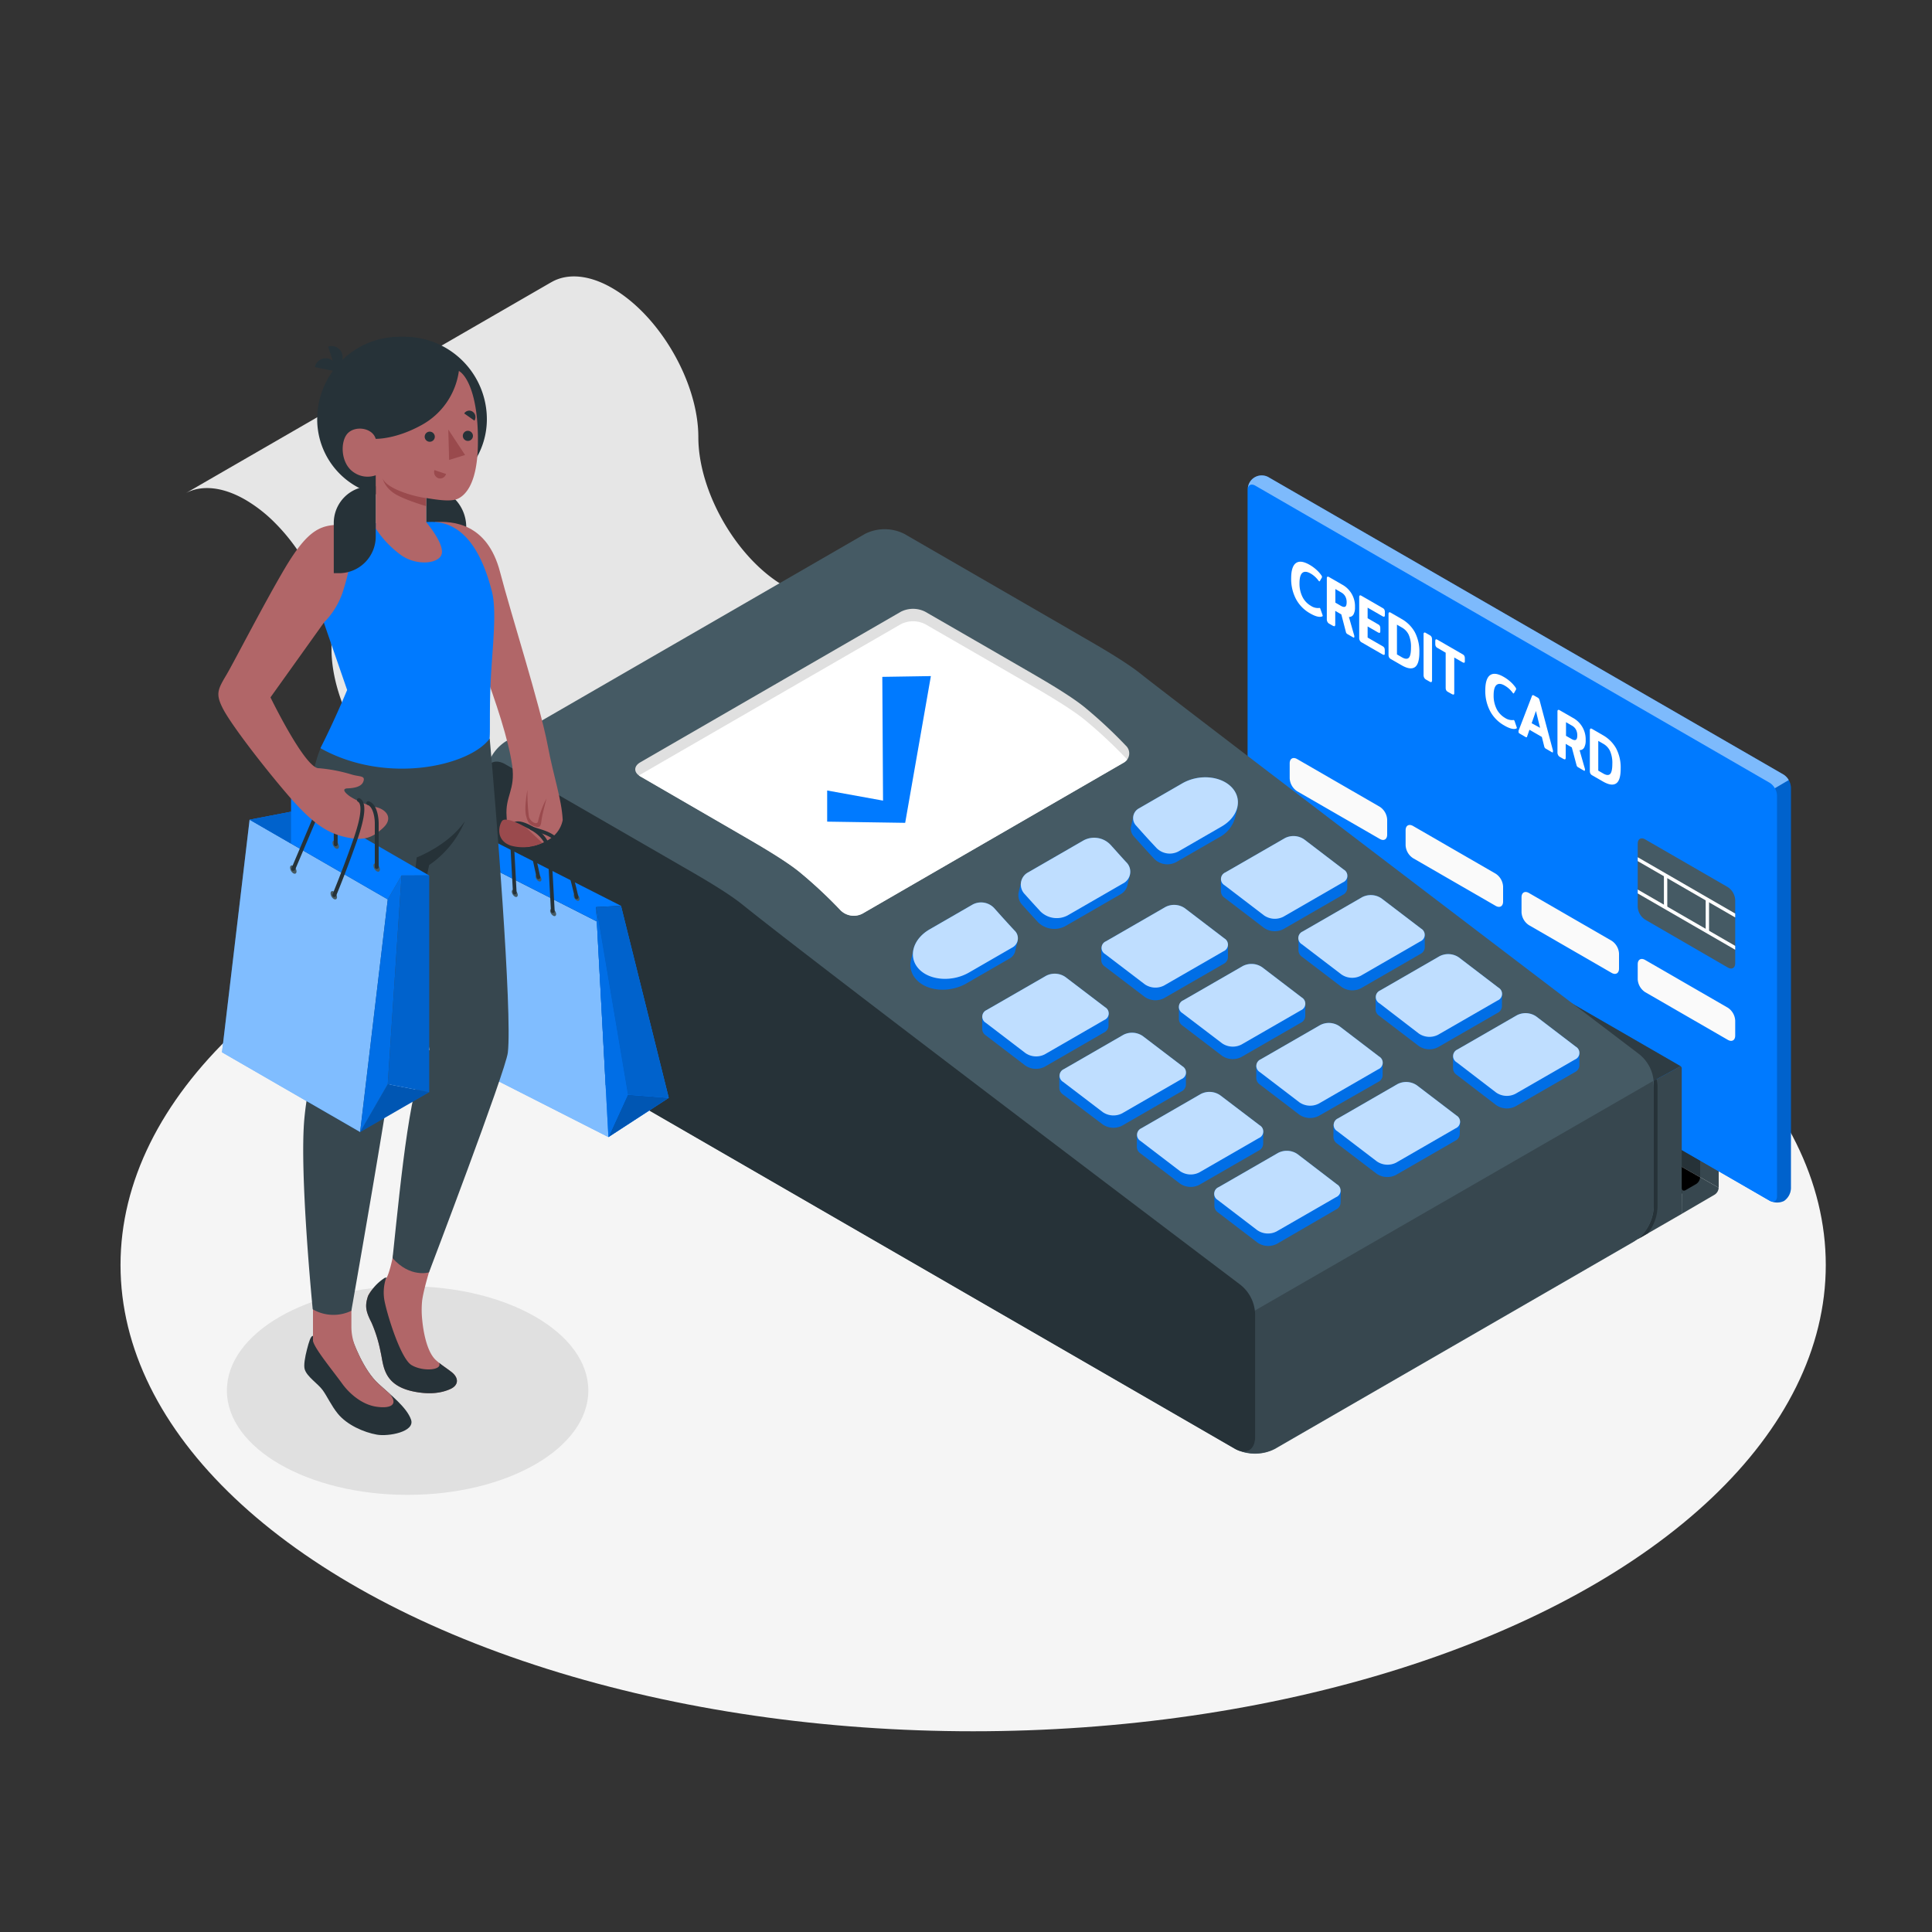 <svg xmlns="http://www.w3.org/2000/svg" xmlns:xlink="http://www.w3.org/1999/xlink" viewBox="0 0 500 500"><rect x="0" y="0" width="500" height="500" fill="#333333" stroke="none"/><defs><clipPath id="freepik--clip-path--inject-33"><path d="M449.07,232.91v16.37c0,1.23-.86,1.72-1.92,1.11L425.76,238a4.24,4.24,0,0,1-1.92-3.32V218.34c0-1.22.86-1.72,1.92-1.11l21.39,12.35A4.24,4.24,0,0,1,449.07,232.91Z" style="fill:#455a64"></path></clipPath></defs><g id="freepik--Floor--inject-33"><ellipse id="freepik--floor--inject-33" cx="251.85" cy="327.38" rx="220.66" ry="120.67" style="fill:#f5f5f5"></ellipse></g><g id="freepik--Shadow--inject-33"><ellipse id="freepik--shadow--inject-33" cx="105.49" cy="359.87" rx="46.77" ry="27" style="fill:#e0e0e0"></ellipse></g><g id="freepik--Device--inject-33"><g id="freepik--device--inject-33"><path d="M48.13,127.6c4-2.11,9.43-1.7,15.41,1.76a37.34,37.34,0,0,1,7.8,6.14c8.45,8.52,14.45,21.39,14.45,32.41,0,14.21,10,31.47,22.27,38.58l22.27,12.85,94.91-54.78L203,151.7c-12.29-7.09-22.27-24.37-22.27-38.57s-10-31.46-22.27-38.56c-6-3.49-11.54-3.86-15.55-1.66v0l-.54.3L111.06,91.3l-5,2.85Z" style="fill:#e6e6e6"></path><path d="M329.47,204h0a.67.67,0,0,0-.74,0L326,205.59a2.28,2.28,0,0,0-1,1.77v32.07L440,304.68l4.53-34.29Z" style="fill:#263238"></path><path d="M444.48,270.35a.75.75,0,0,0-.69.1L441,272a1.93,1.93,0,0,0-.72.75L325.25,206.34a2.16,2.16,0,0,1,.72-.75l2.75-1.58a.67.67,0,0,1,.74,0h0Z" style="fill:#455a64"></path><path d="M443.79,270.44,441,272a2.26,2.26,0,0,0-1,1.77v30.88l4.8,2.74V271C444.81,270.38,444.35,270.12,443.79,270.44Z" style="fill:#37474f"></path><polygon points="440.01 304.68 440.01 306.79 432.82 309.99 317.76 243.55 324.95 239.43 440.01 304.68"></polygon><path d="M435.22,314.15l8.57-5a2.25,2.25,0,0,0,1-1.77l-4.8-2.74a2.24,2.24,0,0,1-1,1.77L436.24,308c-.56.32-1,.06-1-.59Z" style="fill:#37474f"></path><g id="freepik--Cards--inject-33"><path d="M461.69,310.81a4.15,4.15,0,0,0,1.8-3.26V203.78a4.24,4.24,0,0,0-1.92-3.33L328.45,123.59a3.61,3.61,0,0,0-5.53,3.19V230.55a4.25,4.25,0,0,0,1.93,3.33L458,310.74A4.14,4.14,0,0,0,461.69,310.81Z" style="fill:#007AFF"></path><path d="M459.89,205.86V309.63c0,1.22-.86,1.72-1.92,1.11L324.85,233.88a4.25,4.25,0,0,1-1.93-3.33V126.78c0-1.22.87-1.72,1.93-1.11L458,202.53A4.24,4.24,0,0,1,459.89,205.86Z" style="fill:#007AFF"></path><path d="M463.49,203.78V307.55a4.15,4.15,0,0,1-1.8,3.26,4.08,4.08,0,0,1-3.31.11c.86.28,1.51-.22,1.51-1.29V205.85a4,4,0,0,0-.56-1.89l3.59-2.08A3.91,3.91,0,0,1,463.49,203.78Z" style="opacity:0.2"></path><path d="M449.07,232.91v16.37c0,1.23-.86,1.72-1.92,1.11L425.76,238a4.24,4.24,0,0,1-1.92-3.32V218.34c0-1.22.86-1.72,1.92-1.11l21.39,12.35A4.24,4.24,0,0,1,449.07,232.91Z" style="fill:#455a64"></path><g style="clip-path:url(#freepik--clip-path--inject-33)"><rect x="436.02" y="210.92" width="0.87" height="37.46" transform="translate(19.25 492.65) rotate(-59.98)" style="fill:#fff"></rect><rect x="441.43" y="232.77" width="0.87" height="8.34" style="fill:#fff"></rect><rect x="430.62" y="226.56" width="0.87" height="8.33" style="fill:#fff"></rect><rect x="436.02" y="219.28" width="0.87" height="37.46" transform="translate(12.01 496.83) rotate(-59.98)" style="fill:#fff"></rect></g><path d="M449.07,264.13V268c0,1.23-.86,1.72-1.92,1.11l-21.39-12.35a4.24,4.24,0,0,1-1.92-3.32v-3.89c0-1.23.86-1.72,1.92-1.11l21.39,12.35A4.24,4.24,0,0,1,449.07,264.13Z" style="fill:#fafafa"></path><path d="M419,246.78v3.89c0,1.22-.86,1.72-1.92,1.11l-21.39-12.35a4.24,4.24,0,0,1-1.92-3.33v-3.88c0-1.23.86-1.73,1.92-1.11l21.39,12.35A4.24,4.24,0,0,1,419,246.78Z" style="fill:#fafafa"></path><path d="M389,229.44v3.89c0,1.22-.86,1.72-1.92,1.11l-21.39-12.35a4.24,4.24,0,0,1-1.92-3.33v-3.89c0-1.22.86-1.72,1.92-1.11l21.39,12.35A4.26,4.26,0,0,1,389,229.44Z" style="fill:#fafafa"></path><path d="M359,212.1V216c0,1.23-.86,1.73-1.92,1.11l-21.39-12.34a4.27,4.27,0,0,1-1.92-3.33v-3.89c0-1.22.86-1.72,1.92-1.11l21.39,12.35A4.24,4.24,0,0,1,359,212.1Z" style="fill:#fafafa"></path><path d="M345.7,216.79l4.91,2.83a2.57,2.57,0,0,1,1.15,2v1.5c0,.73-.52,1-1.15.66L345.7,221a2.56,2.56,0,0,1-1.15-2v-1.5C344.55,216.72,345.07,216.42,345.7,216.79Z" style="opacity:0.15"></path><path d="M334.89,210.55l4.9,2.83a2.55,2.55,0,0,1,1.16,2v1.5c0,.74-.52,1-1.16.67l-4.9-2.83a2.54,2.54,0,0,1-1.15-2v-1.5C333.74,210.48,334.25,210.18,334.89,210.55Z" style="opacity:0.15"></path><path d="M396.79,256.69l-61-35.24c-1.06-.61-1.92-.12-1.92,1.11v1.8a4.24,4.24,0,0,0,1.92,3.33l61,35.24c1.06.61,1.92.12,1.92-1.11V260A4.24,4.24,0,0,0,396.79,256.69Z" style="opacity:0.15"></path><path d="M335.41,155.05a11.16,11.16,0,0,1-1.26-5.38c0-2,.41-3.34,1.23-3.94s2-.44,3.54.44a10.32,10.32,0,0,1,1.75,1.27,8,8,0,0,1,1.33,1.5.64.64,0,0,1,.13.36.38.38,0,0,1-.08.25l-.46.81c-.06.09-.12.12-.18.08a.8.8,0,0,1-.23-.23,6.62,6.62,0,0,0-2-1.79c-.91-.52-1.62-.58-2.12-.17s-.75,1.3-.75,2.68a7.64,7.64,0,0,0,.78,3.57,5.52,5.52,0,0,0,2.15,2.28,3.23,3.23,0,0,0,2.09.57.4.4,0,0,1,.23,0q.09,0,.18.3l.52,1.48a.93.93,0,0,1,.05.24c0,.07-.05.13-.16.17-.69.26-1.75,0-3.19-.85A9.24,9.24,0,0,1,335.41,155.05Z" style="fill:#fff"></path><path d="M343.52,160.89a1.3,1.3,0,0,1-.14-.65V149.78c0-.25,0-.42.14-.5s.24-.05.45.07l3.35,1.93a6.36,6.36,0,0,1,3.35,5.86,3.7,3.7,0,0,1-.39,1.89,1.31,1.31,0,0,1-1.18.65l1.39,4.86a.93.93,0,0,1,0,.27c0,.21-.09.26-.28.15l-1.47-.84a1.06,1.06,0,0,1-.27-.22.85.85,0,0,1-.16-.37L347.13,159l-1.57-.91v3.46a.67.67,0,0,1-.13.49c-.09.08-.25,0-.47-.08l-1-.57A1.08,1.08,0,0,1,343.52,160.89Zm3.48-4.11c.5.29.88.36,1.13.23s.38-.52.38-1.13a3.09,3.09,0,0,0-.35-1.53,2.59,2.59,0,0,0-1-1l-1.57-.91v3.52Z" style="fill:#fff"></path><path d="M351.9,165.73a1.3,1.3,0,0,1-.14-.65V154.62c0-.26,0-.42.14-.5s.24-.05.45.07l5.49,3.17a1.05,1.05,0,0,1,.44.42,1.43,1.43,0,0,1,.12.64v.65a.77.77,0,0,1-.12.52c-.08.07-.23,0-.44-.08l-3.9-2.25V160l2.72,1.58a1,1,0,0,1,.44.41,1.48,1.48,0,0,1,.12.65v.61a.77.77,0,0,1-.12.52c-.08.07-.22,0-.44-.08l-2.72-1.57V165l3.89,2.25a1,1,0,0,1,.43.42,1.51,1.51,0,0,1,.12.65v.64c0,.27,0,.44-.12.5s-.22,0-.43-.08l-5.48-3.16A1.08,1.08,0,0,1,351.9,165.73Z" style="fill:#fff"></path><path d="M359.49,170.11a1.3,1.3,0,0,1-.14-.65V159c0-.25,0-.42.14-.5s.24-.05.45.07l2.78,1.61a8.93,8.93,0,0,1,3.44,3.43,10.69,10.69,0,0,1,1.17,5.22c0,2-.39,3.33-1.19,3.85s-1.93.34-3.42-.52l-2.78-1.6A1.08,1.08,0,0,1,359.49,170.11Zm3.33,0c.79.45,1.37.5,1.76.14s.58-1.24.58-2.65a7.68,7.68,0,0,0-.58-3.31,4.26,4.26,0,0,0-1.76-1.88l-1.29-.75v7.7Z" style="fill:#fff"></path><path d="M368.56,175.35a1.34,1.34,0,0,1-.14-.66V164.24c0-.26,0-.42.14-.5s.24-.05.45.07l1,.57a1.2,1.2,0,0,1,.47.45,1.63,1.63,0,0,1,.13.67V176a.7.7,0,0,1-.13.5c-.09.07-.25.05-.47-.08l-1-.57A1.14,1.14,0,0,1,368.56,175.35Z" style="fill:#fff"></path><path d="M374.28,178.65a1.39,1.39,0,0,1-.14-.65v-9.08L372,167.67a1,1,0,0,1-.43-.42,1.43,1.43,0,0,1-.12-.64V166a.77.77,0,0,1,.12-.52c.08-.07.22,0,.43.08l6.53,3.77a1.17,1.17,0,0,1,.45.43,1.56,1.56,0,0,1,.12.66V171c0,.26,0,.42-.12.49s-.24,0-.45-.08l-2.17-1.25v9.08c0,.26,0,.42-.13.49s-.25,0-.47-.09l-1-.56A1.16,1.16,0,0,1,374.28,178.65Z" style="fill:#fff"></path><path d="M385.65,184.05a11.15,11.15,0,0,1-1.26-5.37c0-2,.41-3.35,1.23-3.94s2-.45,3.54.44a10.27,10.27,0,0,1,1.75,1.26,8.73,8.73,0,0,1,1.33,1.5.66.66,0,0,1,.13.36.36.36,0,0,1-.08.25l-.46.81c-.06.1-.12.13-.19.09a1.09,1.09,0,0,1-.22-.24,6.64,6.64,0,0,0-2-1.78c-.9-.53-1.61-.58-2.11-.17s-.76,1.3-.76,2.67a7.66,7.66,0,0,0,.79,3.58,5.64,5.64,0,0,0,2.15,2.28,3.34,3.34,0,0,0,2.09.57.3.3,0,0,1,.22,0,.64.64,0,0,1,.19.3l.51,1.48a.69.69,0,0,1,.06.24c0,.07-.06.13-.16.18-.69.26-1.75,0-3.19-.86A9.18,9.18,0,0,1,385.65,184.05Z" style="fill:#fff"></path><path d="M393,189.36a1.18,1.18,0,0,1,0-.25l3.43-8.9c.06-.17.13-.27.2-.3a.41.41,0,0,1,.33.07l1,.56a.85.85,0,0,1,.32.3,2.28,2.28,0,0,1,.2.53l3.42,12.85a1.25,1.25,0,0,1,0,.31c0,.2-.08.25-.24.16l-1.6-.93a.9.9,0,0,1-.27-.23,1.15,1.15,0,0,1-.15-.38l-.61-2.43-3.21-1.86-.6,1.74c0,.12-.09.18-.15.2a.36.36,0,0,1-.27-.07l-1.6-.93A.46.46,0,0,1,393,189.36Zm5.57-1L397.5,184l-1.11,3.17Z" style="fill:#fff"></path><path d="M403.21,195.35a1.28,1.28,0,0,1-.14-.65V184.25c0-.26,0-.43.14-.5s.24-.06.45.07l3.35,1.93a6.32,6.32,0,0,1,3.36,5.85,3.69,3.69,0,0,1-.4,1.89,1.31,1.31,0,0,1-1.18.65l1.39,4.86a.93.93,0,0,1,0,.27c0,.21-.09.26-.28.16l-1.47-.85a.89.89,0,0,1-.27-.22A1,1,0,0,1,408,198l-1.22-4.58-1.57-.91V196a.71.71,0,0,1-.13.5c-.09.07-.25,0-.47-.09l-1-.57A1.08,1.08,0,0,1,403.21,195.35Zm3.48-4.11c.5.29.88.37,1.13.23s.38-.51.38-1.12a3.1,3.1,0,0,0-.35-1.54,2.59,2.59,0,0,0-1-1l-1.57-.91v3.53Z" style="fill:#fff"></path><path d="M411.59,200.19a1.39,1.39,0,0,1-.14-.65V189.09a.69.69,0,0,1,.14-.51c.09-.07.24-.05.45.07l2.78,1.61a8.93,8.93,0,0,1,3.44,3.43,10.69,10.69,0,0,1,1.17,5.22c0,2.05-.39,3.33-1.19,3.85s-1.93.34-3.42-.52l-2.78-1.6A1.08,1.08,0,0,1,411.59,200.19Zm3.34,0c.78.45,1.37.5,1.75.14s.59-1.24.59-2.65a7.66,7.66,0,0,0-.59-3.31,4.24,4.24,0,0,0-1.75-1.88l-1.3-.75v7.7Z" style="fill:#fff"></path><path d="M462.92,201.88,459.33,204a4,4,0,0,0-1.36-1.43L324.84,125.67c-1-.55-1.76-.19-1.9.8a3.59,3.59,0,0,1,5.51-2.88l133.12,76.86A3.81,3.81,0,0,1,462.92,201.88Z" style="fill:#fafafa;opacity:0.5"></path></g><path d="M434.92,275.93l-11.38,6.19a3.53,3.53,0,0,0-.3,1.37v36.39a.82.82,0,0,0,.21.6l-115-66.37h0a.7.7,0,0,1-.3-.65V217.06a2.28,2.28,0,0,1,1-1.77l9.95-5.76a.66.66,0,0,1,.74-.05Z" style="fill:#263238"></path><path d="M434.93,275.92,329.76,215.18l-4.8-2.77-5.07-2.93a.66.66,0,0,0-.74.05l-9.95,5.76a2,2,0,0,0-.71.76l115.06,66.06Z" style="fill:#37474f;opacity:0.5"></path><path d="M423.54,282.12a3.68,3.68,0,0,0-.31,1.39V319.9c0,.65.46.91,1,.59l11-6.34V276.59a.7.7,0,0,0-.3-.66Z" style="fill:#37474f"></path><path d="M424.36,320.39l.39-.19,1.69-1a11.45,11.45,0,0,0,2.53-7.17V281.28a9,9,0,0,0-.25-2l-.91.5a7.72,7.72,0,0,1,.16,1.48v30.77A13.32,13.32,0,0,1,424.36,320.39Z" style="fill:#263238"></path><path d="M295.34,174.48c-3.88-3.14-10.94-7.21-15.28-9.71-7.3-4.23-34.59-20-46-26.59a11.29,11.29,0,0,0-10.22,0l-93,53.72a11.33,11.33,0,0,0-5.11,8.85V257a11.36,11.36,0,0,0,5.11,8.86L319.69,375a11.35,11.35,0,0,0,10.22,0l93-53.7A11.36,11.36,0,0,0,428,312.4V280.7a10,10,0,0,0-3.94-8C402.72,256.49,301.54,179.49,295.34,174.48Z" style="fill:#455a64"></path><path d="M428,312.4V281.63a7.9,7.9,0,0,0-.22-1.84L324.54,339.3a9,9,0,0,1,.25,1.95V372c0,3-1.9,4.31-4.36,3.31l.07,0c.23.1.46.19.7.27l.46.14c.25.07.5.13.76.18s.34.06.51.09l.77.1.58,0,.73,0,.65,0,.66-.05c.24,0,.48-.08.72-.13l.56-.1c.26-.07.52-.16.77-.24s.3-.08.44-.14a7.53,7.53,0,0,0,.95-.45.61.61,0,0,0,.14-.07l93-53.7,1.34-.76A12.37,12.37,0,0,0,428,312.4Z" style="fill:#37474f"></path><path d="M192.12,234.09c17.44,14.08,108.52,83,128.7,98.26a10,10,0,0,1,4,8V372c0,3.25-2.3,4.58-5.11,3L130.79,265.9a11.36,11.36,0,0,1-5.11-8.86V200.75c0-3.25,2.3-4.58,5.11-2.95l46,26.56C181.16,226.87,188.22,230.94,192.12,234.09Z" style="fill:#263238"></path><path d="M191.56,215.86c4.34,2.5,11.4,6.57,15.31,9.73a119.5,119.5,0,0,1,10.72,10,4.86,4.86,0,0,0,5.65.82l67.48-39a2.72,2.72,0,0,0,.64-4.45,120.36,120.36,0,0,0-10.75-10c-3.89-3.14-10.95-7.2-15.29-9.71-8.26-4.78-17.53-10.13-25.88-14.94a7,7,0,0,0-6.29,0L165.7,197.29c-1.73,1-1.73,2.63,0,3.63Z" style="fill:#e0e0e0"></path><path d="M233.15,161.53a7,7,0,0,1,6.29,0c8.35,4.81,17.62,10.16,25.88,14.94,4.34,2.51,11.4,6.58,15.29,9.72a120.19,120.19,0,0,1,10.75,10,3.12,3.12,0,0,1,.33.41,3.22,3.22,0,0,1-1,.85l-67.48,39a4.86,4.86,0,0,1-5.65-.82,119.5,119.5,0,0,0-10.72-10c-3.91-3.16-11-7.23-15.31-9.73L165.7,200.92c-.12-.07-.21-.15-.31-.22a2.44,2.44,0,0,1,.31-.22Z" style="fill:#fff"></path><polygon points="234.26 212.95 214.07 212.64 214.07 204.58 228.53 207.2 228.34 175.17 240.91 174.97 234.26 212.95" style="fill:#007AFF"></polygon><path d="M292.73,213.82h0l.67-2.78,2.8-.23,9.15-5.28c4.34-2.5,10.09-2,12.89,1.11a5.67,5.67,0,0,1,1.27,2.27l.79-.07-.71,2.95h0a8.18,8.18,0,0,1-4.05,4.9l-11.14,6.42a4.82,4.82,0,0,1-5.65-.81c-1.76-1.88-3.52-3.83-5.28-5.81A2.92,2.92,0,0,1,292.73,213.82Z" style="fill:#007AFF"></path><path d="M292.73,213.82h0l.67-2.78,2.8-.23,9.15-5.28c4.34-2.5,10.09-2,12.89,1.11a5.67,5.67,0,0,1,1.27,2.27l.79-.07-.71,2.95h0a8.18,8.18,0,0,1-4.05,4.9l-11.14,6.42a4.82,4.82,0,0,1-5.65-.81c-1.76-1.88-3.52-3.83-5.28-5.81A2.92,2.92,0,0,1,292.73,213.82Z" style="opacity:0.1"></path><path d="M305,220.34l11.14-6.43c4.35-2.51,5.51-7,2.71-10.06s-8.55-3.61-12.89-1.11l-11.14,6.43a2.85,2.85,0,0,0-.75,4.54q2.64,3,5.29,5.81A4.81,4.81,0,0,0,305,220.34Z" style="fill:#007AFF"></path><path d="M235.76,248.48l0,0,.68-2.82.79-.07a9.75,9.75,0,0,1,2.7-2.25l11.14-6.43a4.65,4.65,0,0,1,5.56.9c1.73,1.95,3.46,3.87,5.19,5.73l1.57-.13-.71,2.93h0a2.94,2.94,0,0,1-1.4,1.72l-11.14,6.43c-4.35,2.51-10.22,2.11-13-1A5.48,5.48,0,0,1,235.76,248.48Z" style="fill:#007AFF"></path><path d="M235.76,248.48l0,0,.68-2.82.79-.07a9.75,9.75,0,0,1,2.7-2.25l11.14-6.43a4.65,4.65,0,0,1,5.56.9c1.73,1.95,3.46,3.87,5.19,5.73l1.57-.13-.71,2.93h0a2.94,2.94,0,0,1-1.4,1.72l-11.14,6.43c-4.35,2.51-10.22,2.11-13-1A5.48,5.48,0,0,1,235.76,248.48Z" style="opacity:0.1"></path><path d="M250.77,251.69l11.14-6.43a2.73,2.73,0,0,0,.64-4.45c-1.76-1.89-3.51-3.83-5.27-5.81a4.65,4.65,0,0,0-5.56-.91l-11.14,6.43c-4.34,2.51-5.65,7.09-2.84,10.18S246.43,254.19,250.77,251.69Z" style="fill:#007AFF"></path><path d="M263.64,230.88h0l.66-2.75,2.14-.14,13.33-7.7a5.82,5.82,0,0,1,6.95,1.13q2,2.28,4.05,4.47a3.91,3.91,0,0,1,.36.47l1.33-.08-.69,2.87,0,0a3.6,3.6,0,0,1-1.78,2.29l-14.29,8.24a6,6,0,0,1-7.05-1c-1.35-1.46-2.71-2.95-4.06-4.47A3.66,3.66,0,0,1,263.64,230.88Z" style="fill:#007AFF"></path><path d="M263.64,230.88h0l.66-2.75,2.14-.14,13.33-7.7a5.82,5.82,0,0,1,6.95,1.13q2,2.28,4.05,4.47a3.91,3.91,0,0,1,.36.47l1.33-.08-.69,2.87,0,0a3.6,3.6,0,0,1-1.78,2.29l-14.29,8.24a6,6,0,0,1-7.05-1c-1.35-1.46-2.71-2.95-4.06-4.47A3.66,3.66,0,0,1,263.64,230.88Z" style="opacity:0.1"></path><path d="M265.22,231.42c1.35,1.52,2.71,3,4.06,4.47a6,6,0,0,0,7.05,1l14.29-8.24a3.42,3.42,0,0,0,.81-5.56c-1.35-1.46-2.7-3-4.05-4.48a5.81,5.81,0,0,0-6.95-1.12l-14.28,8.24A3.56,3.56,0,0,0,265.22,231.42Z" style="fill:#007AFF"></path><g style="opacity:0.75"><path d="M305,220.34l11.14-6.43c4.35-2.51,5.51-7,2.71-10.06s-8.55-3.61-12.89-1.11l-11.14,6.43a2.85,2.85,0,0,0-.75,4.54q2.64,3,5.29,5.81A4.81,4.81,0,0,0,305,220.34Z" style="fill:#fff"></path><path d="M250.77,251.69l11.14-6.43a2.73,2.73,0,0,0,.64-4.45c-1.76-1.89-3.51-3.83-5.27-5.81a4.65,4.65,0,0,0-5.56-.91l-11.14,6.43c-4.34,2.51-5.65,7.09-2.84,10.18S246.43,254.19,250.77,251.69Z" style="fill:#fff"></path><path d="M265.22,231.42c1.35,1.52,2.71,3,4.06,4.47a6,6,0,0,0,7.05,1l14.29-8.24a3.42,3.42,0,0,0,.81-5.56c-1.35-1.46-2.7-3-4.05-4.48a5.81,5.81,0,0,0-6.95-1.12l-14.28,8.24A3.56,3.56,0,0,0,265.22,231.42Z" style="fill:#fff"></path></g><path d="M286.89,262.28l-2.94.07-8.23-6.28a4.87,4.87,0,0,0-5-.32L258.14,263l-3.95.1v3.22h0a2.09,2.09,0,0,0,.92,1.62l10.24,7.82a4.89,4.89,0,0,0,5,.32l15.39-8.88a2,2,0,0,0,1.14-1.7h0Z" style="fill:#007AFF"></path><path d="M286.89,262.28l-2.94.07-8.23-6.28a4.87,4.87,0,0,0-5-.32L258.14,263l-3.95.1v3.22h0a2.09,2.09,0,0,0,.92,1.62l10.24,7.82a4.89,4.89,0,0,0,5,.32l15.39-8.88a2,2,0,0,0,1.14-1.7h0Z" style="opacity:0.1"></path><path d="M255.33,261.4l15.4-8.87a4.87,4.87,0,0,1,5,.32L286,260.67a1.84,1.84,0,0,1-.22,3.31l-15.39,8.88a4.89,4.89,0,0,1-5-.32l-10.24-7.82A1.86,1.86,0,0,1,255.33,261.4Z" style="fill:#007AFF"></path><path d="M255.33,261.4l15.4-8.87a4.87,4.87,0,0,1,5,.32L286,260.67a1.84,1.84,0,0,1-.22,3.31l-15.39,8.88a4.89,4.89,0,0,1-5-.32l-10.24-7.82A1.86,1.86,0,0,1,255.33,261.4Z" style="fill:#fff;opacity:0.75"></path><path d="M347,308.11l-2.94.08-8.23-6.29a4.89,4.89,0,0,0-5-.32l-12.59,7.26-3.95.09v3.22h0a2.06,2.06,0,0,0,.92,1.62l10.24,7.82a4.87,4.87,0,0,0,5,.32L345.8,313a2,2,0,0,0,1.13-1.71h0Z" style="fill:#007AFF"></path><path d="M347,308.11l-2.94.08-8.23-6.29a4.89,4.89,0,0,0-5-.32l-12.59,7.26-3.95.09v3.22h0a2.06,2.06,0,0,0,.92,1.62l10.24,7.82a4.87,4.87,0,0,0,5,.32L345.8,313a2,2,0,0,0,1.13-1.71h0Z" style="opacity:0.1"></path><path d="M315.39,307.23l15.4-8.87a4.89,4.89,0,0,1,5,.32L346,306.5a1.85,1.85,0,0,1-.22,3.32l-15.4,8.87a4.87,4.87,0,0,1-5-.32l-10.24-7.82A1.86,1.86,0,0,1,315.39,307.23Z" style="fill:#007AFF"></path><path d="M315.39,307.23l15.4-8.87a4.89,4.89,0,0,1,5,.32L346,306.5a1.85,1.85,0,0,1-.22,3.32l-15.4,8.87a4.87,4.87,0,0,1-5-.32l-10.24-7.82A1.86,1.86,0,0,1,315.39,307.23Z" style="fill:#fff;opacity:0.75"></path><path d="M306.91,277.56l-2.94.07-8.23-6.28a4.89,4.89,0,0,0-5-.33l-12.59,7.26-4,.1v3.22h0a2.11,2.11,0,0,0,.92,1.62L285.38,291a4.89,4.89,0,0,0,5,.33l15.39-8.88a2,2,0,0,0,1.14-1.7h0Z" style="fill:#007AFF"></path><path d="M306.91,277.56l-2.94.07-8.23-6.28a4.89,4.89,0,0,0-5-.33l-12.59,7.26-4,.1v3.22h0a2.11,2.11,0,0,0,.92,1.62L285.38,291a4.89,4.89,0,0,0,5,.33l15.39-8.88a2,2,0,0,0,1.14-1.7h0Z" style="opacity:0.1"></path><path d="M275.35,276.68l15.4-8.88a4.89,4.89,0,0,1,5,.33L306,275.94a1.85,1.85,0,0,1-.22,3.32l-15.39,8.88a4.89,4.89,0,0,1-5-.33L275.14,280A1.86,1.86,0,0,1,275.35,276.68Z" style="fill:#007AFF"></path><path d="M275.35,276.68l15.4-8.88a4.89,4.89,0,0,1,5,.33L306,275.94a1.85,1.85,0,0,1-.22,3.32l-15.39,8.88a4.89,4.89,0,0,1-5-.33L275.14,280A1.86,1.86,0,0,1,275.35,276.68Z" style="fill:#fff;opacity:0.75"></path><path d="M326.93,292.83l-2.94.08-8.23-6.29a4.89,4.89,0,0,0-5-.32l-12.59,7.26-3.95.1v3.22h0a2.06,2.06,0,0,0,.92,1.61l10.24,7.82a4.87,4.87,0,0,0,5,.32l15.39-8.87a2,2,0,0,0,1.13-1.71h0Z" style="fill:#007AFF"></path><path d="M326.93,292.83l-2.94.08-8.23-6.29a4.89,4.89,0,0,0-5-.32l-12.59,7.26-3.95.1v3.22h0a2.06,2.06,0,0,0,.92,1.61l10.24,7.82a4.87,4.87,0,0,0,5,.32l15.39-8.87a2,2,0,0,0,1.13-1.71h0Z" style="opacity:0.1"></path><path d="M295.37,292l15.4-8.88a4.89,4.89,0,0,1,5,.32L326,291.22a1.85,1.85,0,0,1-.22,3.32l-15.39,8.87a4.87,4.87,0,0,1-5-.32l-10.24-7.82A1.85,1.85,0,0,1,295.37,292Z" style="fill:#007AFF"></path><path d="M295.37,292l15.4-8.88a4.89,4.89,0,0,1,5,.32L326,291.22a1.85,1.85,0,0,1-.22,3.32l-15.39,8.87a4.87,4.87,0,0,1-5-.32l-10.24-7.82A1.85,1.85,0,0,1,295.37,292Z" style="fill:#fff;opacity:0.75"></path><path d="M317.79,244.47l-2.94.08-8.23-6.29a4.89,4.89,0,0,0-5-.32L289,245.2l-4,.1v3.22h0a2.09,2.09,0,0,0,.92,1.61L296.26,258a4.87,4.87,0,0,0,5,.32l15.4-8.87a2,2,0,0,0,1.13-1.71h0Z" style="fill:#007AFF"></path><path d="M317.79,244.47l-2.94.08-8.23-6.29a4.89,4.89,0,0,0-5-.32L289,245.2l-4,.1v3.22h0a2.09,2.09,0,0,0,.92,1.61L296.26,258a4.87,4.87,0,0,0,5,.32l15.4-8.87a2,2,0,0,0,1.13-1.71h0Z" style="opacity:0.1"></path><path d="M286.23,243.6l15.4-8.88a4.89,4.89,0,0,1,5,.32l10.24,7.82a1.86,1.86,0,0,1-.21,3.32l-15.4,8.87a4.87,4.87,0,0,1-5-.32L286,246.91A1.85,1.85,0,0,1,286.23,243.6Z" style="fill:#007AFF"></path><path d="M286.23,243.6l15.4-8.88a4.89,4.89,0,0,1,5,.32l10.24,7.82a1.86,1.86,0,0,1-.21,3.32l-15.4,8.87a4.87,4.87,0,0,1-5-.32L286,246.91A1.85,1.85,0,0,1,286.23,243.6Z" style="fill:#fff;opacity:0.75"></path><path d="M377.85,290.31l-2.94.07-8.23-6.29a4.91,4.91,0,0,0-5-.32L349.1,291l-4,.1v3.22h0a2.09,2.09,0,0,0,.92,1.62l10.24,7.81a4.89,4.89,0,0,0,5,.33l15.39-8.88a2,2,0,0,0,1.13-1.71h0Z" style="fill:#007AFF"></path><path d="M377.85,290.31l-2.94.07-8.23-6.29a4.91,4.91,0,0,0-5-.32L349.1,291l-4,.1v3.22h0a2.09,2.09,0,0,0,.92,1.62l10.24,7.81a4.89,4.89,0,0,0,5,.33l15.39-8.88a2,2,0,0,0,1.13-1.71h0Z" style="opacity:0.1"></path><path d="M346.29,289.43l15.4-8.88a4.89,4.89,0,0,1,5,.33l10.24,7.81a1.85,1.85,0,0,1-.22,3.32l-15.39,8.88a4.89,4.89,0,0,1-5-.33l-10.24-7.81A1.86,1.86,0,0,1,346.29,289.43Z" style="fill:#007AFF"></path><path d="M346.29,289.43l15.4-8.88a4.89,4.89,0,0,1,5,.33l10.24,7.81a1.85,1.85,0,0,1-.22,3.32l-15.39,8.88a4.89,4.89,0,0,1-5-.33l-10.24-7.81A1.86,1.86,0,0,1,346.29,289.43Z" style="fill:#fff;opacity:0.75"></path><path d="M337.81,259.75l-2.94.08-8.23-6.29a4.87,4.87,0,0,0-5-.32l-12.59,7.25-3.95.1v3.22h0a2.09,2.09,0,0,0,.92,1.62l10.24,7.82a4.89,4.89,0,0,0,5,.32l15.4-8.87A2,2,0,0,0,337.8,263h0Z" style="fill:#007AFF"></path><path d="M337.81,259.75l-2.94.08-8.23-6.29a4.87,4.87,0,0,0-5-.32l-12.59,7.25-3.95.1v3.22h0a2.09,2.09,0,0,0,.92,1.62l10.24,7.82a4.89,4.89,0,0,0,5,.32l15.4-8.87A2,2,0,0,0,337.8,263h0Z" style="opacity:0.1"></path><path d="M306.25,258.87l15.4-8.87a4.89,4.89,0,0,1,5,.32l10.24,7.82a1.86,1.86,0,0,1-.21,3.32l-15.4,8.87a4.89,4.89,0,0,1-5-.32L306,262.19A1.86,1.86,0,0,1,306.25,258.87Z" style="fill:#007AFF"></path><path d="M306.25,258.87l15.4-8.87a4.89,4.89,0,0,1,5,.32l10.24,7.82a1.86,1.86,0,0,1-.21,3.32l-15.4,8.87a4.89,4.89,0,0,1-5-.32L306,262.19A1.86,1.86,0,0,1,306.25,258.87Z" style="fill:#fff;opacity:0.75"></path><path d="M357.83,275l-2.94.07-8.23-6.28a4.87,4.87,0,0,0-5-.32l-12.59,7.25-3.95.1v3.22h0a2.09,2.09,0,0,0,.92,1.62l10.24,7.82a4.91,4.91,0,0,0,5,.32L356.68,280a2,2,0,0,0,1.14-1.7h0Z" style="fill:#007AFF"></path><path d="M357.83,275l-2.94.07-8.23-6.28a4.87,4.87,0,0,0-5-.32l-12.59,7.25-3.95.1v3.22h0a2.09,2.09,0,0,0,.92,1.62l10.24,7.82a4.91,4.91,0,0,0,5,.32L356.68,280a2,2,0,0,0,1.14-1.7h0Z" style="opacity:0.1"></path><path d="M326.27,274.15l15.4-8.87a4.87,4.87,0,0,1,5,.32l10.24,7.82a1.84,1.84,0,0,1-.22,3.31l-15.39,8.88a4.89,4.89,0,0,1-5-.32l-10.24-7.82A1.86,1.86,0,0,1,326.27,274.15Z" style="fill:#007AFF"></path><path d="M326.27,274.15l15.4-8.87a4.87,4.87,0,0,1,5,.32l10.24,7.82a1.84,1.84,0,0,1-.22,3.31l-15.39,8.88a4.89,4.89,0,0,1-5-.32l-10.24-7.82A1.86,1.86,0,0,1,326.27,274.15Z" style="fill:#fff;opacity:0.75"></path><path d="M348.68,226.66l-2.94.07-8.23-6.28a4.87,4.87,0,0,0-5-.32l-12.59,7.25-3.95.1v3.22h0a2.09,2.09,0,0,0,.92,1.62l10.24,7.82a4.89,4.89,0,0,0,5,.32l15.39-8.88a2,2,0,0,0,1.14-1.7h0Z" style="fill:#007AFF"></path><path d="M348.68,226.66l-2.94.07-8.23-6.28a4.87,4.87,0,0,0-5-.32l-12.59,7.25-3.95.1v3.22h0a2.09,2.09,0,0,0,.92,1.62l10.24,7.82a4.89,4.89,0,0,0,5,.32l15.39-8.88a2,2,0,0,0,1.14-1.7h0Z" style="opacity:0.1"></path><path d="M317.12,225.78l15.4-8.87a4.87,4.87,0,0,1,5,.32l10.24,7.82a1.84,1.84,0,0,1-.22,3.31l-15.39,8.88a4.89,4.89,0,0,1-5-.32l-10.24-7.82A1.86,1.86,0,0,1,317.12,225.78Z" style="fill:#007AFF"></path><path d="M317.12,225.78l15.4-8.87a4.87,4.87,0,0,1,5,.32l10.24,7.82a1.84,1.84,0,0,1-.22,3.31l-15.39,8.88a4.89,4.89,0,0,1-5-.32l-10.24-7.82A1.86,1.86,0,0,1,317.12,225.78Z" style="fill:#fff;opacity:0.75"></path><path d="M408.74,272.49l-2.94.08-8.23-6.29a4.87,4.87,0,0,0-5-.32L380,273.21l-3.95.1v3.22h0a2.06,2.06,0,0,0,.92,1.62L387.21,286a4.87,4.87,0,0,0,5,.32l15.4-8.87a2,2,0,0,0,1.13-1.71h0Z" style="fill:#007AFF"></path><path d="M408.74,272.49l-2.94.08-8.23-6.29a4.87,4.87,0,0,0-5-.32L380,273.21l-3.95.1v3.22h0a2.06,2.06,0,0,0,.92,1.62L387.21,286a4.87,4.87,0,0,0,5,.32l15.4-8.87a2,2,0,0,0,1.13-1.71h0Z" style="opacity:0.1"></path><path d="M377.18,271.61l15.4-8.87a4.89,4.89,0,0,1,5,.32l10.24,7.82a1.85,1.85,0,0,1-.22,3.32l-15.4,8.87a4.87,4.87,0,0,1-5-.32L377,274.93A1.86,1.86,0,0,1,377.18,271.61Z" style="fill:#007AFF"></path><path d="M377.18,271.61l15.4-8.87a4.89,4.89,0,0,1,5,.32l10.24,7.82a1.85,1.85,0,0,1-.22,3.32l-15.4,8.87a4.87,4.87,0,0,1-5-.32L377,274.93A1.86,1.86,0,0,1,377.18,271.61Z" style="fill:#fff;opacity:0.75"></path><path d="M388.72,257.21l-2.94.08L377.55,251a4.89,4.89,0,0,0-5-.32L360,257.94l-4,.1v3.22h0a2.06,2.06,0,0,0,.92,1.61l10.24,7.82a4.85,4.85,0,0,0,5,.32l15.4-8.87a2,2,0,0,0,1.13-1.71h0Z" style="fill:#007AFF"></path><path d="M388.72,257.21l-2.94.08L377.55,251a4.89,4.89,0,0,0-5-.32L360,257.94l-4,.1v3.22h0a2.06,2.06,0,0,0,.92,1.61l10.24,7.82a4.85,4.85,0,0,0,5,.32l15.4-8.87a2,2,0,0,0,1.13-1.71h0Z" style="opacity:0.1"></path><path d="M357.16,256.34l15.4-8.88a4.89,4.89,0,0,1,5,.32l10.24,7.82a1.85,1.85,0,0,1-.22,3.32l-15.4,8.87a4.85,4.85,0,0,1-5-.32L357,259.65A1.85,1.85,0,0,1,357.16,256.34Z" style="fill:#007AFF"></path><path d="M357.16,256.34l15.4-8.88a4.89,4.89,0,0,1,5,.32l10.24,7.82a1.85,1.85,0,0,1-.22,3.32l-15.4,8.87a4.85,4.85,0,0,1-5-.32L357,259.65A1.85,1.85,0,0,1,357.16,256.34Z" style="fill:#fff;opacity:0.75"></path><path d="M368.7,241.94l-2.94.07-8.23-6.28a4.89,4.89,0,0,0-5-.33L340,242.66l-3.95.1V246h0a2.08,2.08,0,0,0,.92,1.62l10.24,7.81a4.89,4.89,0,0,0,5,.33l15.39-8.88a2,2,0,0,0,1.13-1.7h0Z" style="fill:#007AFF"></path><path d="M368.7,241.94l-2.94.07-8.23-6.28a4.89,4.89,0,0,0-5-.33L340,242.66l-3.95.1V246h0a2.08,2.08,0,0,0,.92,1.62l10.24,7.81a4.89,4.89,0,0,0,5,.33l15.39-8.88a2,2,0,0,0,1.13-1.7h0Z" style="opacity:0.1"></path><path d="M337.14,241.06l15.4-8.88a4.89,4.89,0,0,1,5,.33l10.24,7.81a1.85,1.85,0,0,1-.22,3.32l-15.39,8.88a4.89,4.89,0,0,1-5-.33l-10.24-7.81A1.86,1.86,0,0,1,337.14,241.06Z" style="fill:#007AFF"></path><path d="M337.14,241.06l15.4-8.88a4.89,4.89,0,0,1,5,.33l10.24,7.81a1.85,1.85,0,0,1-.22,3.32l-15.39,8.88a4.89,4.89,0,0,1-5-.33l-10.24-7.81A1.86,1.86,0,0,1,337.14,241.06Z" style="fill:#fff;opacity:0.75"></path></g></g><g id="freepik--Character--inject-33"><g id="freepik--character--inject-33"><path d="M120.66,147.44h0V136.35A10.39,10.39,0,0,0,110.27,126h0v11.09A10.39,10.39,0,0,0,120.66,147.44Z" style="fill:#263238"></path><polygon points="154.46 238.48 121.25 221.61 124.25 277.41 157.46 294.28 154.46 238.48" style="fill:#007AFF"></polygon><polygon points="154.46 238.48 121.25 221.61 124.25 277.41 157.46 294.28 154.46 238.48" style="fill:#fff;opacity:0.5"></polygon><polygon points="157.46 294.28 173.07 284.12 160.71 234.42 154.46 238.48 157.46 294.28" style="fill:#007AFF"></polygon><polygon points="173.07 284.12 162.47 283.32 157.46 294.28 173.07 284.12" style="fill:#007AFF"></polygon><polygon points="173.07 284.12 162.47 283.32 157.46 294.28 173.07 284.12" style="opacity:0.3"></polygon><polygon points="162.47 283.32 154.26 234.76 154.46 238.48 157.46 294.28 162.47 283.32" style="fill:#007AFF"></polygon><polygon points="162.47 283.32 154.26 234.76 154.46 238.48 157.46 294.28 162.47 283.32" style="opacity:0.1"></polygon><polygon points="121.25 221.61 127.69 221.27 127.49 217.55 160.71 234.42 154.26 234.76 154.46 238.48 121.25 221.61" style="fill:#007AFF"></polygon><path d="M143.93,236.54c0,.47-.3.69-.73.47a1.67,1.67,0,0,1-.82-1.26c0-.48.3-.69.73-.48A1.69,1.69,0,0,1,143.93,236.54Z" style="fill:#455a64"></path><path d="M134,231.58c0,.48-.3.7-.73.48a1.7,1.7,0,0,1-.82-1.26c0-.48.3-.69.73-.48A1.66,1.66,0,0,1,134,231.58Z" style="fill:#455a64"></path><path d="M150,232.59c0,.48-.3.69-.73.47a1.65,1.65,0,0,1-.82-1.26c0-.48.3-.69.73-.47A1.65,1.65,0,0,1,150,232.59Z" style="fill:#455a64"></path><path d="M140.13,227.58c0,.48-.3.69-.73.48a1.66,1.66,0,0,1-.82-1.27c0-.48.3-.69.73-.47A1.67,1.67,0,0,1,140.13,227.58Z" style="fill:#455a64"></path><polygon points="160.71 234.42 154.26 234.76 162.47 283.32 173.07 284.12 160.71 234.42" style="fill:#007AFF"></polygon><polygon points="160.71 234.42 154.26 234.76 162.47 283.32 173.07 284.12 160.71 234.42" style="opacity:0.2"></polygon><polygon points="127.49 217.55 127.69 221.27 127.89 224.99 129.58 225.84 127.49 217.55" style="fill:#007AFF"></polygon><polygon points="127.49 217.55 127.69 221.27 127.89 224.99 129.58 225.84 127.49 217.55" style="opacity:0.2"></polygon><path d="M112.56,135.1c4.48-.24,13.55.14,16.87,13,2.8,10.8,10.37,34.44,12.34,44.94,1.5,8,3.56,13.6,3.86,19.18-.56,2.87-2.85,6-9.15,7-6-1.59-4.95-2.58-5.37-7.9s2.32-6.84,1.45-13.15c-1.82-13.25-13.68-40.86-13.68-40.86Z" style="fill:#b16668"></path><path d="M149.22,232.67a.48.48,0,0,1-.46-.37c0-.07-1.48-6.56-3.13-11.48-1.3-3.87-4.16-4.74-6.67-5.51-.56-.17-1.09-.33-1.57-.51a.49.49,0,0,1-.27-.62.48.48,0,0,1,.62-.28c.46.18,1,.33,1.5.5,2.6.79,5.84,1.78,7.3,6.12,1.66,5,3.14,11.5,3.15,11.57a.47.47,0,0,1-.36.57Z" style="fill:#263238"></path><path d="M141.44,206.64a23.91,23.91,0,0,0-2.19,5.89c-.16,1.11-2,.24-2.37-1.2a47.49,47.49,0,0,1-.38-6.93s-.86,4.43-.39,6.54,1,2.53,2.54,3,1.3-.89,1.66-2.65S141.44,206.64,141.44,206.64Z" style="fill:#9a4a4d"></path><path d="M142.59,235.89,141.9,223c-.14-2.84-.31-6.07-5.1-8.53-1.68-.86-2.92-1.11-3.51-.69s-.44,1.46-.44,1.47l.85,15.82a.48.48,0,0,1-.95,0l-.85-15.77a2.63,2.63,0,0,1,.83-2.34c.93-.67,2.41-.47,4.51.61,5.28,2.72,5.47,6.38,5.61,9.33l.7,12.87a.49.49,0,0,1-.46.51h0A.48.48,0,0,1,142.59,235.89Z" style="fill:#263238"></path><path d="M139.35,227.52a.48.48,0,0,1-.46-.37l-2.13-9.64a.48.48,0,0,1,.37-.57.49.49,0,0,1,.57.37l2.12,9.63a.47.47,0,0,1-.36.57Z" style="fill:#263238"></path><path d="M136.12,214.15c-1.81-1.1-5.33-2.71-6.15-1.73s-1.87,5,2.21,6.42a11.73,11.73,0,0,0,8.17-.7Z" style="fill:#9a4a4d"></path><path d="M106,128.5h-3.91a20,20,0,0,1-20-20h0a21.35,21.35,0,0,1,21.35-21.35h1.25A21.35,21.35,0,0,1,126,108.48h0A20,20,0,0,1,106,128.5Z" style="fill:#263238"></path><path d="M84.86,92.77a2.88,2.88,0,0,1,2.26,3.38L81.48,95A2.88,2.88,0,0,1,84.86,92.77Z" style="fill:#263238"></path><path d="M88.54,91.55a2.87,2.87,0,0,1-1.84,3.62L84.92,89.7A2.87,2.87,0,0,1,88.54,91.55Z" style="fill:#263238"></path><path d="M116.75,355c-1.31-1-2.79-1.94-3.94-3-2.55-2.33-3.33-8.23-3.52-10.22a24.36,24.36,0,0,1-.05-5.1c.51-4,3.45-12.79,3.45-12.79s-9.47-6.23-9.61-6.15-1.71,11.45-3.26,13.31c-1.88,1.65-3.49,2.11-4.55,4.29-.93,2.69-.55,4.14.88,6.94a35.79,35.79,0,0,1,2.34,7.56c.81,3.28.47,8.65,8.62,10.29,4.32.87,7.31.29,9.37-.63C118.8,358.47,118.78,356.53,116.75,355Z" style="fill:#b16668"></path><path d="M95.27,335.35c-.93,2.69-.55,4.14.88,6.94a35.79,35.79,0,0,1,2.34,7.56c.81,3.28.47,8.65,8.62,10.29,4.32.87,7.31.29,9.37-.63,2.32-1,2.3-3,.27-4.51-1-.78-2.16-1.53-3.15-2.33h0c1.08,1.94-4.11,2.4-7.1.61s-6.72-14.4-7.09-17.22a11.77,11.77,0,0,1,.41-5c.11-.15.25-.37.25-.37s-.32-.13-.66.13A12.79,12.79,0,0,0,95.27,335.35Z" style="fill:#263238"></path><path d="M126.74,191.18c1.46,16,5.88,70.88,4.69,81.22-.53,4.69-20.41,56.89-20.41,56.89s-4.85,1.49-9.42-3.69c2.36-22.44,4.62-46.48,9.52-53.93-.93-7.72-10.56-46.18-10.56-46.18Z" style="fill:#37474f"></path><path d="M90.87,347.16v-1.41c.56,1.65,3.15,8.79,7.07,12.36,3.11,2.85,7.36,6.13,8.44,9.3s-5.91,4.4-8.82,3.88c-3.39-.59-7.76-2.51-10.14-5.44-1.68-2.06-2.75-4.5-3.94-6.12s-4-3.42-4.6-5.29c-.36-1,.07-3.29.56-5.19s1-3.67,1.56-3.5v1.07c.71.8,2.7,1.59,4.93,1.67C87.38,348.55,90.89,348.26,90.87,347.16Z" style="fill:#263238"></path><path d="M100.76,360.61c-1-.86-1.94-1.7-2.82-2.51-2.74-2.49-4.83-6.73-6-9.62a13.63,13.63,0,0,1-1-5.2v-5.63H81v9.16h0v.24l0,0c.47,2.05,5,7.51,7.58,11.07,1.73,2.39,5,5.42,8.93,5.95C101.27,364.6,103.17,363.43,100.76,360.61Z" style="fill:#b16668"></path><path d="M83,193.63c-7.66,16.73.28,75.65.28,75.65-.23,2.72-3.34,8.06-4.49,20-1.37,14.11,2.14,49.56,2.14,49.56a10.67,10.67,0,0,0,10,.39s9.42-53.38,11.19-67.41c1.54-12.25,5.78-49.93,5.78-49.93l18.9-30.72Z" style="fill:#37474f"></path><path d="M99.29,135.3,89,135.79c-1.41.44-5.2,4-6.69,9.45A24.16,24.16,0,0,0,83,158.78l6.84,19.79s-3.2,7.75-6.92,15.06c17.17,9.59,38.61,4.55,43.78-2.45.21-1.48-.08-8.17.33-15.77.45-8.12,1.56-17.28.29-22.29-2.37-9.31-6.81-18.05-15.64-18.05Z" style="fill:#007AFF"></path><path d="M118.76,96c2.32,1.37,5.19,7.21,4.91,19.45-.24,10.37-3.61,12.93-5.29,13.67s-4.95.29-8.11-.24v6.23s4.37,5.08,4.1,7.93-6.32,3.53-10.41.74a26.27,26.27,0,0,1-6.72-7V123a6.27,6.27,0,0,1-5.63-.72C88.09,120,88,114.19,90,112.13s6.41-1.41,7.23,1.44c0,0,5.05.18,11.77-3.51A18.9,18.9,0,0,0,118.76,96Z" style="fill:#b16668"></path><path d="M112.53,113a1.31,1.31,0,1,1-1.37-1.29A1.33,1.33,0,0,1,112.53,113Z" style="fill:#263238"></path><path d="M112.43,121.66l3,1a1.56,1.56,0,0,1-2,1.09A1.67,1.67,0,0,1,112.43,121.66Z" style="fill:#9a4a4d"></path><path d="M122.78,108.86,120.14,107a1.54,1.54,0,0,1,2.19-.45A1.69,1.69,0,0,1,122.78,108.86Z" style="fill:#263238"></path><path d="M122.4,112.78a1.31,1.31,0,1,1-1.37-1.29A1.34,1.34,0,0,1,122.4,112.78Z" style="fill:#263238"></path><polygon points="116.02 111.17 116.23 119.03 120.36 117.75 116.02 111.17" style="fill:#9a4a4d"></polygon><path d="M110.27,128.9c-3.34-.43-10.2-2.41-11.27-5.12a7,7,0,0,0,2.41,3.46c2,1.76,8.86,3.74,8.86,3.74Z" style="fill:#9a4a4d"></path><path d="M108.19,257.26l-2.94-12.58,2.59-22.78s8.15-3.07,12.47-9.38a25.87,25.87,0,0,1-9.25,11.36l-4.44,20.74Z" style="fill:#263238"></path><polygon points="100.35 232.77 64.6 212.13 57.45 272.33 93.2 292.97 100.35 232.77" style="fill:#007AFF"></polygon><polygon points="100.35 232.77 64.6 212.13 57.45 272.33 93.2 292.97 100.35 232.77" style="fill:#fff;opacity:0.5"></polygon><polygon points="111.07 282.65 100.35 280.58 93.2 292.97 111.07 282.65" style="fill:#007AFF"></polygon><polygon points="111.07 282.65 100.35 280.58 93.2 292.97 111.07 282.65" style="opacity:0.3"></polygon><polygon points="100.35 280.58 103.92 226.58 100.35 232.77 93.2 292.97 100.35 280.58" style="fill:#007AFF"></polygon><polygon points="100.35 280.58 103.92 226.58 100.35 232.77 93.2 292.97 100.35 280.58" style="opacity:0.1"></polygon><polygon points="64.6 212.13 75.32 210.07 75.32 205.94 111.07 226.58 103.92 226.58 100.35 232.77 64.6 212.13" style="fill:#007AFF"></polygon><path d="M87.22,232.18c0,.53-.38.74-.84.48a1.86,1.86,0,0,1-.83-1.45c0-.53.37-.75.83-.48A1.85,1.85,0,0,1,87.22,232.18Z" style="fill:#455a64"></path><path d="M76.74,225.52c0,.54-.37.75-.84.49a1.86,1.86,0,0,1-.83-1.45c0-.53.37-.75.83-.48A1.81,1.81,0,0,1,76.74,225.52Z" style="fill:#455a64"></path><path d="M98.32,225c0,.53-.37.75-.83.48a1.84,1.84,0,0,1-.84-1.44c0-.54.38-.75.84-.49A1.86,1.86,0,0,1,98.32,225Z" style="fill:#455a64"></path><path d="M87.72,219.08c0,.53-.38.75-.84.48a1.83,1.83,0,0,1-.83-1.44c0-.53.37-.75.83-.48A1.84,1.84,0,0,1,87.72,219.08Z" style="fill:#455a64"></path><polygon points="111.07 226.58 103.92 226.58 100.35 280.58 111.07 282.65 111.07 226.58" style="fill:#007AFF"></polygon><polygon points="75.32 210.07 75.32 218.32 64.6 212.13 75.32 210.07" style="fill:#007AFF"></polygon><polygon points="111.07 226.58 103.92 226.58 100.35 280.58 111.07 282.65 111.07 226.58" style="opacity:0.2"></polygon><polygon points="75.32 210.07 75.32 218.32 64.6 212.13 75.32 210.07" style="opacity:0.2"></polygon><path d="M75.9,225.36a.43.43,0,0,1-.19,0,.52.52,0,0,1-.27-.66l9.1-21.53a.51.51,0,0,1,.66-.27.52.52,0,0,1,.27.66l-9.1,21.53A.52.52,0,0,1,75.9,225.36Z" style="fill:#263238"></path><path d="M86.88,219a.5.5,0,0,1-.5-.5V203.6a.5.5,0,0,1,1,0v14.91A.5.5,0,0,1,86.88,219Z" style="fill:#263238"></path><path d="M70,180.48l13.87-19.41a20.4,20.4,0,0,0,4.86-7.93c2.42-7.67,2.8-12.17.26-17.35-5.64,0-8.94.57-15.35,11.42-5.23,8.85-13,23.94-14.9,27.2-2.37,4-3.06,5.11-1,9.07s9.82,14.13,16.35,21.78,10.35,10.23,15.23,11.36,7.06.18,9.81-2.35.81-4.78-1.75-5.37a21,21,0,0,1-6.84-2.81c-1.55-1.12-2-2-.59-2.06,1.86-.08,3.6-.45,4.08-1.75.6-1.63-.94-1.19-3.07-1.85a40.86,40.86,0,0,0-8.45-1.62C79,199,70,180.48,70,180.48" style="fill:#b16668"></path><path d="M95.87,125.85h1.37a0,0,0,0,1,0,0v13a9.49,9.49,0,0,1-9.49,9.49H86.38a0,0,0,0,1,0,0v-13A9.49,9.49,0,0,1,95.87,125.85Z" style="fill:#263238"></path><path d="M97,224.38V213.09c0-1.65-.49-4.28-1.84-4.77a.5.5,0,1,1,.34-.94c2.43.89,2.5,5.22,2.5,5.71v11.29a.5.5,0,0,1-.5.5h0A.5.5,0,0,1,97,224.38Z" style="fill:#263238"></path><path d="M86.51,232.13a.63.63,0,0,1-.19,0,.5.5,0,0,1-.27-.66c0-.06,2.45-5.82,5.34-14.08,2.81-8,1.82-9.6,1.26-9.9a.5.5,0,0,1-.2-.68.51.51,0,0,1,.68-.2c1.77,1,1.52,4.49-.79,11.11C89.44,226,87,231.77,87,231.83A.49.49,0,0,1,86.51,232.13Z" style="fill:#263238"></path></g></g></svg>